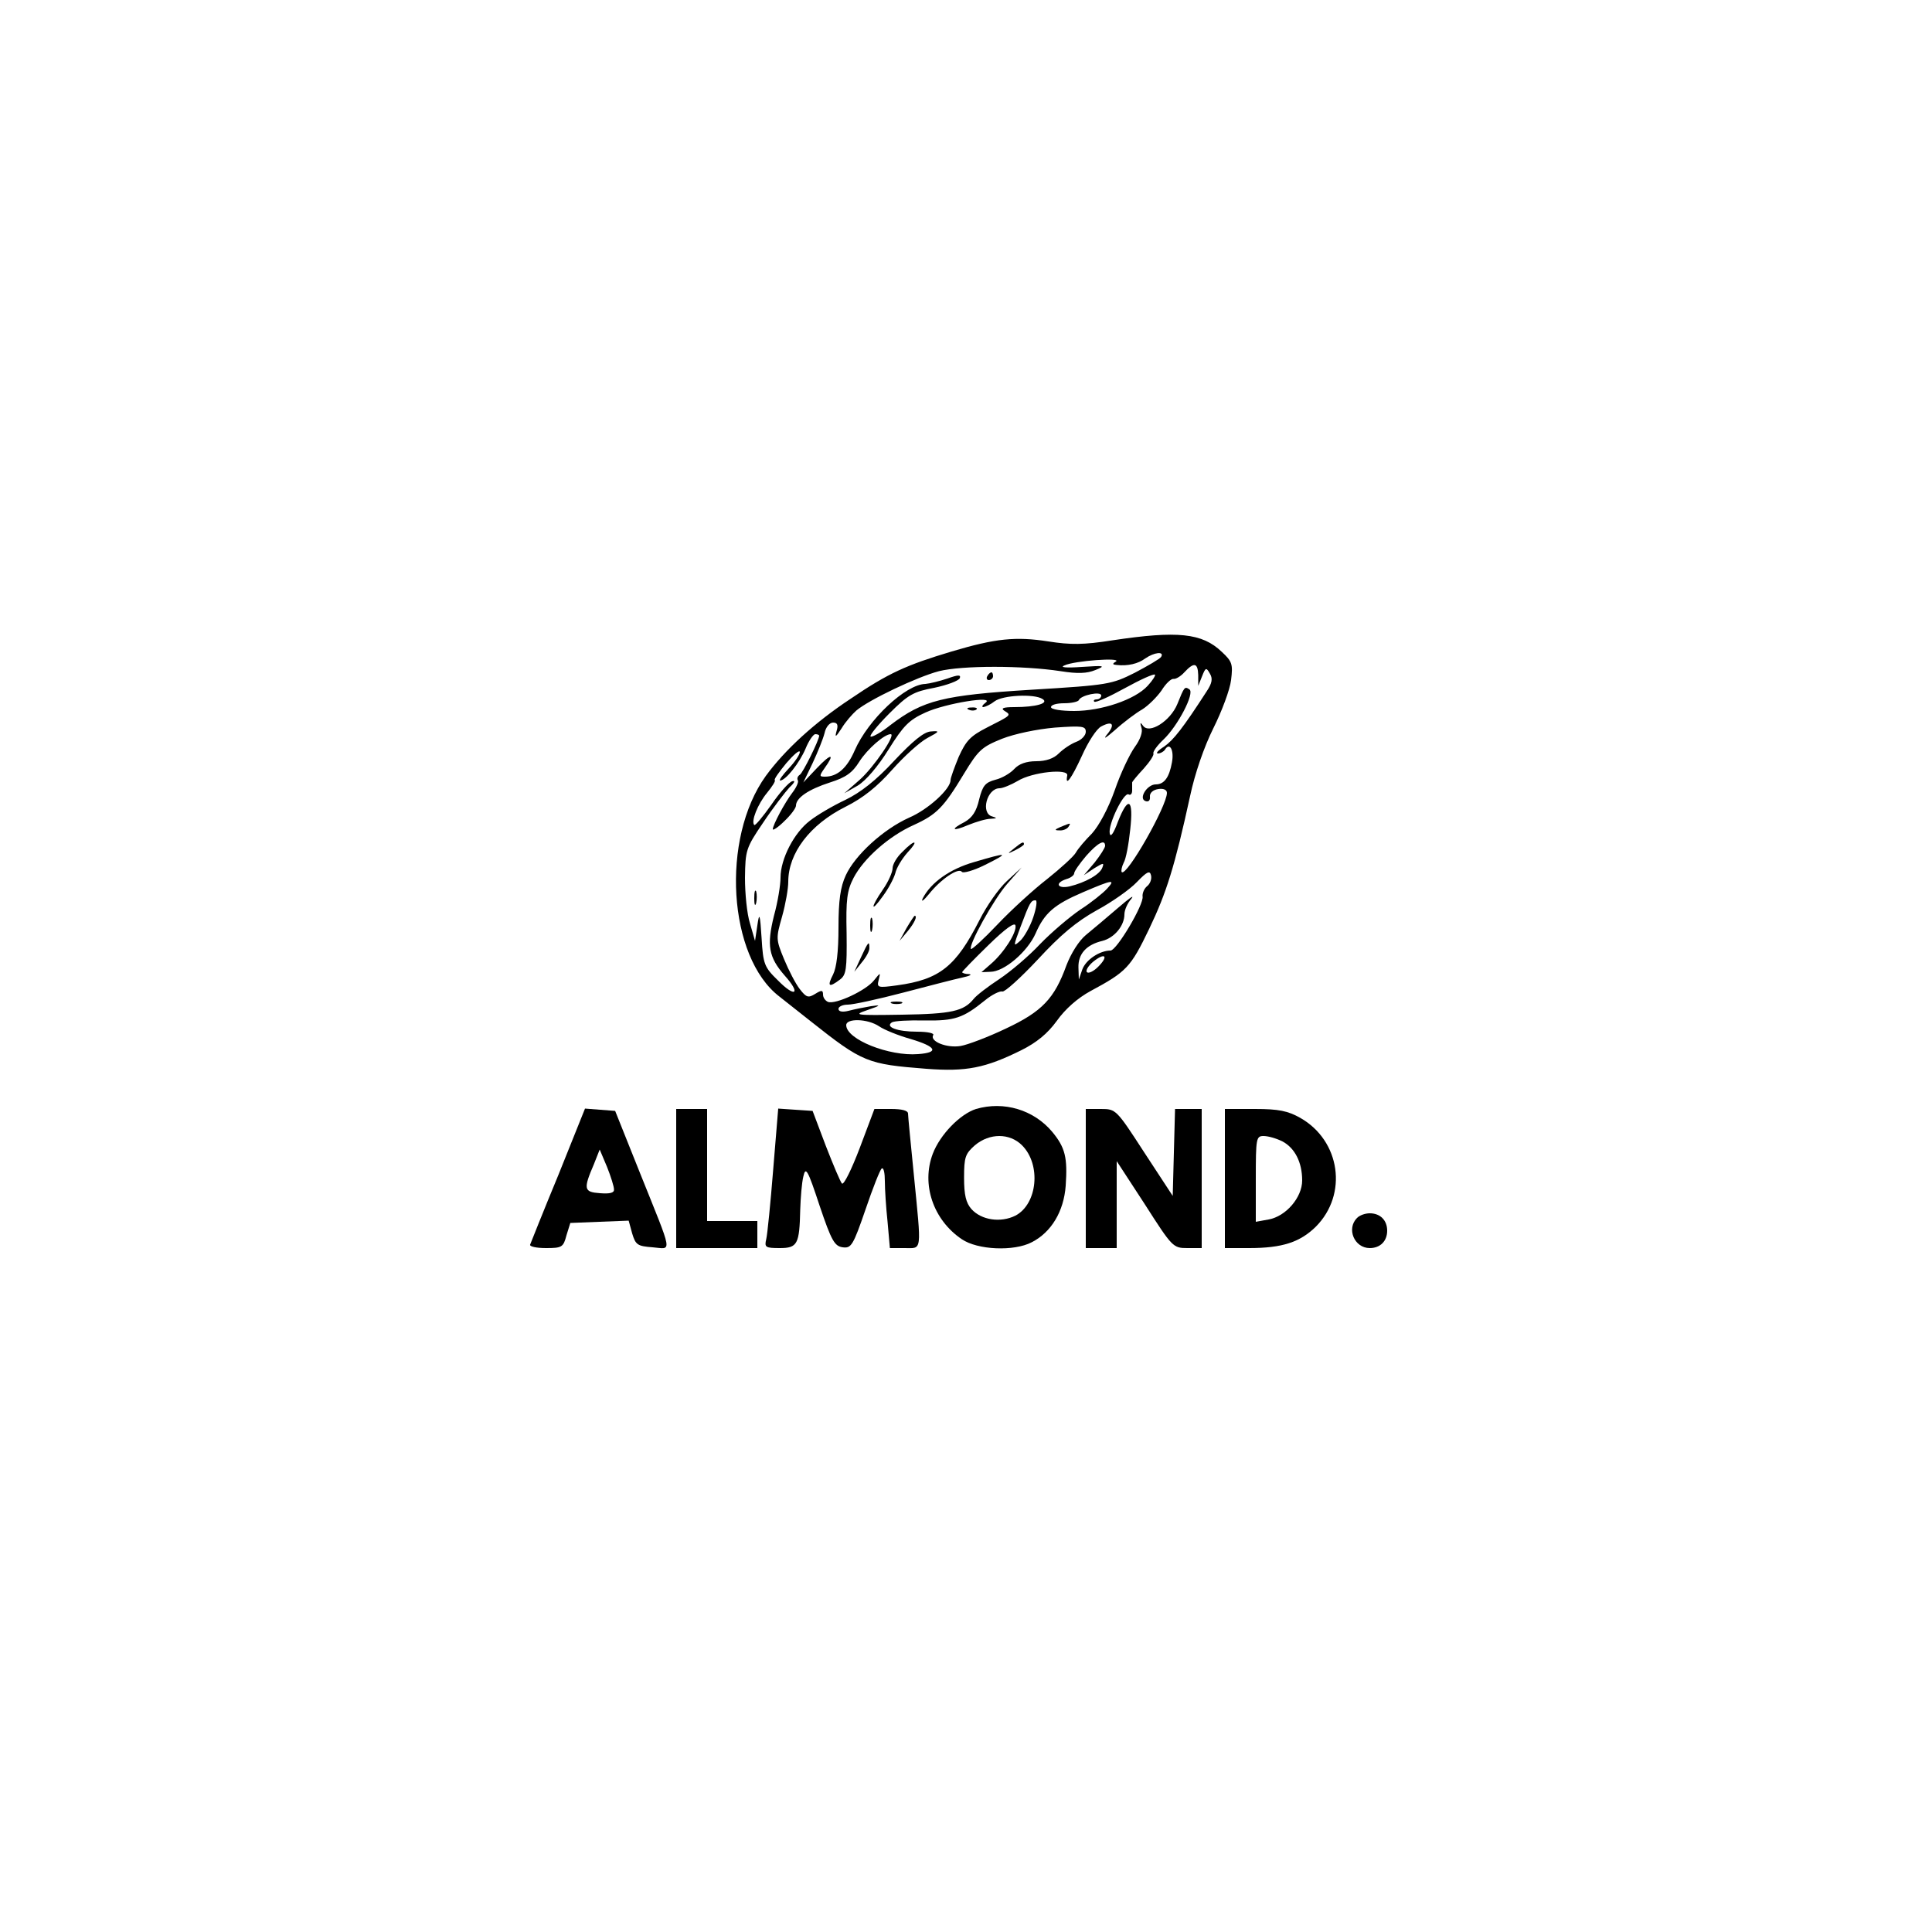 <?xml version="1.0" standalone="no"?>
<!DOCTYPE svg PUBLIC "-//W3C//DTD SVG 20010904//EN"
 "http://www.w3.org/TR/2001/REC-SVG-20010904/DTD/svg10.dtd">
<svg version="1.0" xmlns="http://www.w3.org/2000/svg"
 width="500pt" height="500pt" viewBox="0 0 500 500"
 preserveAspectRatio="xMidYMid meet">

<g transform="translate(0,500) scale(0.1,-0.1)"
fill="#000000" stroke="none">
<path d="M2880 3343 c-76 -12 -109 -12 -167 -3 -84 13 -136 8 -250 -26 -117
-35 -164 -56 -261 -122 -94 -62 -171 -133 -220 -200 -117 -162 -98 -469 35
-571 15 -12 52 -41 81 -64 135 -107 147 -111 299 -123 104 -8 153 2 246 48 40
20 68 43 92 76 22 31 54 59 87 77 93 50 104 61 152 161 45 94 66 161 106 344
12 57 36 127 60 175 22 44 43 100 46 125 5 41 3 48 -24 73 -51 49 -115 55
-282 30z m125 -43 c-3 -5 -34 -23 -68 -41 -60 -30 -68 -32 -267 -44 -229 -14
-281 -27 -365 -91 -25 -20 -49 -33 -52 -30 -3 3 19 30 49 60 48 48 62 56 116
66 33 7 63 18 66 25 3 9 -4 9 -32 -1 -21 -7 -46 -13 -57 -14 -51 -1 -148 -92
-183 -172 -20 -46 -45 -68 -77 -68 -15 0 -15 2 -1 22 28 39 17 39 -20 0 l-35
-37 24 50 c13 28 27 62 31 78 3 15 13 27 22 27 11 0 14 -6 9 -22 -5 -18 -2
-16 13 7 10 17 28 37 38 46 33 28 157 87 214 102 60 15 217 15 315 0 44 -7 68
-6 90 3 27 11 24 12 -35 8 -43 -3 -58 -1 -45 4 25 12 149 21 133 10 -10 -6 -9
-8 2 -9 29 -3 55 3 74 17 23 16 50 19 41 4z m96 -47 l0 -28 10 25 c9 23 11 23
20 7 8 -13 6 -25 -8 -46 -62 -96 -86 -126 -110 -143 -16 -10 -23 -18 -16 -18
6 0 15 5 18 10 12 20 24 -1 18 -33 -7 -39 -20 -57 -42 -57 -22 0 -45 -36 -27
-43 8 -3 13 1 12 11 -1 10 8 18 22 20 13 2 22 -2 22 -10 0 -34 -104 -217 -117
-205 -2 3 0 14 5 24 6 10 13 48 17 86 9 80 -5 89 -32 20 -11 -30 -19 -41 -21
-30 -5 23 37 109 49 101 5 -3 9 2 9 10 0 9 0 18 0 21 0 2 14 19 30 36 16 18
27 35 25 39 -2 4 9 20 26 36 37 35 82 121 67 130 -12 8 -13 7 -31 -38 -18 -44
-73 -79 -89 -56 -7 10 -8 8 -4 -5 4 -11 -3 -31 -17 -50 -13 -18 -37 -68 -52
-112 -17 -48 -41 -92 -59 -112 -17 -17 -36 -39 -42 -50 -6 -10 -39 -40 -74
-68 -35 -27 -93 -80 -129 -118 -35 -37 -66 -65 -68 -63 -8 8 58 128 94 169
l37 42 -38 -35 c-21 -19 -53 -65 -71 -101 -61 -120 -103 -154 -213 -169 -51
-7 -53 -6 -48 14 5 20 5 20 -12 -1 -20 -26 -99 -63 -119 -56 -7 3 -13 11 -13
19 0 12 -4 12 -20 2 -18 -11 -23 -10 -40 12 -11 14 -29 49 -41 78 -21 51 -21
54 -5 110 9 32 16 72 16 90 0 74 56 148 148 194 46 23 82 52 121 96 31 35 72
72 91 82 32 17 33 19 9 17 -18 -1 -47 -25 -95 -76 -47 -51 -87 -82 -126 -101
-32 -15 -73 -39 -92 -54 -41 -31 -76 -99 -76 -147 0 -19 -7 -63 -17 -99 -19
-77 -14 -107 28 -155 43 -48 27 -58 -18 -12 -35 34 -38 42 -42 109 -4 64 -6
68 -11 33 l-6 -40 -13 45 c-8 25 -13 78 -13 118 1 71 2 77 47 143 26 39 57 79
68 91 14 13 16 19 7 16 -8 -2 -33 -30 -54 -61 -22 -31 -42 -55 -44 -52 -9 9 9
54 33 83 13 16 23 31 20 33 -2 3 12 22 30 44 19 22 34 35 35 29 0 -7 -13 -26
-29 -43 -16 -17 -26 -31 -22 -31 14 0 50 45 66 83 8 20 20 37 25 37 6 0 10 -2
10 -4 0 -11 -42 -96 -50 -101 -6 -4 -8 -10 -5 -15 2 -4 -4 -18 -14 -31 -20
-26 -51 -84 -51 -95 0 -4 14 5 30 21 17 16 30 34 30 40 0 20 32 42 88 60 41
13 58 25 76 54 21 33 65 71 81 71 15 0 -44 -86 -80 -118 l-40 -35 35 20 c21
13 52 49 80 94 38 61 53 76 95 95 52 24 183 45 155 25 -8 -6 -10 -11 -5 -11 6
1 19 7 29 15 21 16 103 20 124 6 18 -11 -17 -21 -73 -21 -29 0 -36 -3 -25 -10
18 -11 17 -11 -46 -43 -43 -22 -54 -34 -73 -76 -11 -27 -21 -54 -21 -60 0 -23
-58 -76 -107 -97 -67 -30 -140 -97 -164 -149 -14 -30 -19 -65 -19 -135 0 -63
-5 -104 -14 -122 -16 -31 -11 -35 18 -13 16 12 18 27 17 119 -2 88 1 111 18
144 26 50 91 108 156 137 59 27 77 45 130 133 37 61 46 69 98 90 33 13 91 25
137 29 71 5 80 4 80 -11 0 -9 -11 -21 -25 -26 -13 -5 -33 -18 -45 -30 -13 -13
-33 -20 -58 -20 -26 0 -45 -7 -57 -20 -10 -11 -32 -24 -49 -28 -26 -7 -33 -15
-42 -51 -7 -31 -18 -47 -37 -58 -39 -20 -33 -26 9 -8 20 8 46 16 58 16 17 1
17 2 4 6 -31 8 -14 73 19 73 8 0 30 9 47 19 37 23 132 33 128 14 -6 -31 11 -8
38 51 16 36 38 70 50 76 30 16 37 5 14 -22 -10 -13 -1 -7 22 13 22 20 54 44
70 53 16 10 38 32 50 49 11 18 25 31 31 30 6 -1 19 7 28 17 25 27 35 25 36 -7z
m-131 -28 c-33 -36 -120 -65 -190 -65 -33 0 -60 4 -60 10 0 6 15 10 34 10 19
0 36 4 38 8 5 13 58 24 58 12 0 -5 -5 -10 -12 -10 -6 0 -9 -3 -6 -6 4 -3 39
13 79 35 40 22 75 38 78 35 2 -2 -6 -15 -19 -29z m-110 -414 c0 -5 -12 -24
-27 -43 l-28 -33 27 18 c23 14 26 15 21 2 -6 -18 -44 -39 -85 -49 -32 -7 -39
9 -8 19 11 3 20 10 20 15 0 5 14 25 31 45 30 34 49 44 49 26z m108 -105 c-7
-6 -12 -18 -11 -26 4 -20 -67 -140 -83 -140 -28 0 -64 -24 -73 -49 l-9 -26 -1
31 c-1 35 20 59 62 69 31 8 57 39 57 69 0 11 8 29 18 40 9 12 -6 1 -35 -24
-29 -25 -66 -56 -83 -70 -18 -15 -38 -47 -50 -78 -31 -86 -63 -120 -157 -164
-46 -22 -99 -42 -117 -45 -36 -6 -80 12 -71 28 4 5 -14 9 -42 9 -50 0 -83 12
-65 24 6 4 44 6 85 5 78 -1 99 6 156 52 18 15 39 25 45 23 6 -2 47 35 92 83
59 64 100 98 152 127 39 21 86 54 104 73 27 28 34 31 37 17 2 -10 -3 -22 -11
-28z m-103 -6 c-10 -11 -41 -36 -69 -54 -28 -19 -75 -59 -104 -89 -29 -31 -76
-71 -106 -91 -29 -19 -59 -42 -66 -51 -26 -32 -57 -39 -185 -41 -123 -2 -128
-1 -90 12 35 12 36 14 9 10 -18 -3 -43 -8 -58 -12 -16 -4 -26 -2 -26 5 0 6 11
11 24 11 14 0 78 14 143 31 65 17 134 35 153 39 19 4 27 8 18 9 -10 0 -18 3
-18 5 0 2 30 33 68 70 44 43 68 60 70 51 4 -18 -31 -72 -64 -100 l-24 -21 23
1 c36 0 96 52 117 99 23 53 48 75 123 107 77 33 85 34 62 9z m-191 -74 c-8
-24 -24 -52 -34 -61 -18 -16 -18 -15 1 36 24 64 27 69 39 69 5 0 2 -20 -6 -44z
m168 -128 c-12 -12 -25 -18 -29 -14 -4 4 3 16 16 27 31 25 41 15 13 -13z
m-567 -154 c13 -9 50 -24 82 -33 67 -20 74 -35 19 -39 -75 -6 -186 38 -186 75
0 18 55 17 85 -3z"/>
<path d="M2555 3250 c-3 -5 -1 -10 4 -10 6 0 11 5 11 10 0 6 -2 10 -4 10 -3 0
-8 -4 -11 -10z"/>
<path d="M2508 3163 c7 -3 16 -2 19 1 4 3 -2 6 -13 5 -11 0 -14 -3 -6 -6z"/>
<path d="M2745 2860 c-16 -7 -17 -9 -3 -9 9 -1 20 4 23 9 7 11 7 11 -20 0z"/>
<path d="M2335 2795 c-14 -13 -25 -32 -25 -42 0 -10 -11 -35 -25 -55 -33 -48
-32 -62 0 -17 14 19 28 45 32 59 3 14 17 37 31 53 32 34 20 36 -13 2z"/>
<path d="M2624 2804 c-18 -14 -18 -15 4 -4 12 6 22 13 22 15 0 8 -5 6 -26 -11z"/>
<path d="M2521 2769 c-63 -18 -112 -53 -133 -94 -5 -11 2 -6 16 11 31 39 76
69 85 58 3 -5 31 3 61 18 64 32 59 33 -29 7z"/>
<path d="M1952 2675 c0 -16 2 -22 5 -12 2 9 2 23 0 30 -3 6 -5 -1 -5 -18z"/>
<path d="M2252 2605 c0 -16 2 -22 5 -12 2 9 2 23 0 30 -3 6 -5 -1 -5 -18z"/>
<path d="M2346 2598 l-18 -33 21 25 c18 22 26 40 18 40 -1 0 -11 -15 -21 -32z"/>
<path d="M2228 2522 l-17 -37 19 24 c11 13 20 29 20 37 0 21 -3 17 -22 -24z"/>
<path d="M2308 2403 c6 -2 18 -2 25 0 6 3 1 5 -13 5 -14 0 -19 -2 -12 -5z"/>
<path d="M2526 2130 c-41 -13 -93 -66 -112 -116 -30 -79 1 -171 75 -221 41
-28 135 -32 181 -8 51 26 83 80 88 146 5 73 -1 99 -35 140 -48 57 -125 80
-197 59z m119 -94 c50 -50 40 -152 -17 -182 -38 -19 -88 -12 -114 17 -14 16
-19 36 -19 81 0 53 3 62 28 84 38 32 90 32 122 0z"/>
<path d="M1445 1959 c-39 -94 -71 -175 -73 -180 -2 -5 16 -9 41 -9 41 0 45 2
53 33 l10 32 75 3 76 3 9 -33 c9 -30 14 -33 53 -36 51 -4 54 -24 -33 193 l-64
160 -39 3 -39 3 -69 -172z m144 -37 c1 -9 -10 -12 -36 -10 -42 3 -44 10 -16
75 l15 38 19 -45 c10 -25 18 -51 18 -58z"/>
<path d="M1750 1950 l0 -180 105 0 105 0 0 35 0 35 -65 0 -65 0 0 145 0 145
-40 0 -40 0 0 -180z"/>
<path d="M2001 1973 c-7 -87 -15 -168 -18 -180 -5 -21 -2 -23 35 -23 46 0 51
10 53 100 1 30 4 69 8 85 6 27 11 19 42 -75 31 -92 39 -105 60 -108 22 -3 27
5 59 98 19 56 38 104 42 106 5 3 8 -12 8 -33 0 -21 3 -68 7 -105 l6 -68 38 0
c46 0 44 -14 24 190 -8 80 -15 151 -15 158 0 8 -16 12 -44 12 l-43 0 -38 -101
c-21 -55 -41 -96 -46 -92 -4 4 -23 49 -42 98 l-34 90 -45 3 -44 3 -13 -158z"/>
<path d="M2810 1950 l0 -180 40 0 40 0 0 113 0 112 73 -112 c71 -111 73 -113
110 -113 l37 0 0 180 0 180 -35 0 -34 0 -3 -112 -3 -113 -74 113 c-72 111 -73
112 -112 112 l-39 0 0 -180z"/>
<path d="M3170 1950 l0 -180 63 0 c85 0 131 15 172 55 84 84 64 223 -40 282
-32 18 -56 23 -117 23 l-78 0 0 -180z m149 96 c32 -17 51 -54 51 -101 0 -44
-42 -93 -87 -101 l-33 -6 0 111 c0 105 1 111 20 111 12 0 33 -6 49 -14z"/>
<path d="M3512 1848 c-28 -28 -7 -78 33 -78 27 0 45 18 45 45 0 27 -18 45 -45
45 -12 0 -26 -5 -33 -12z"/>
</g>
</svg>
